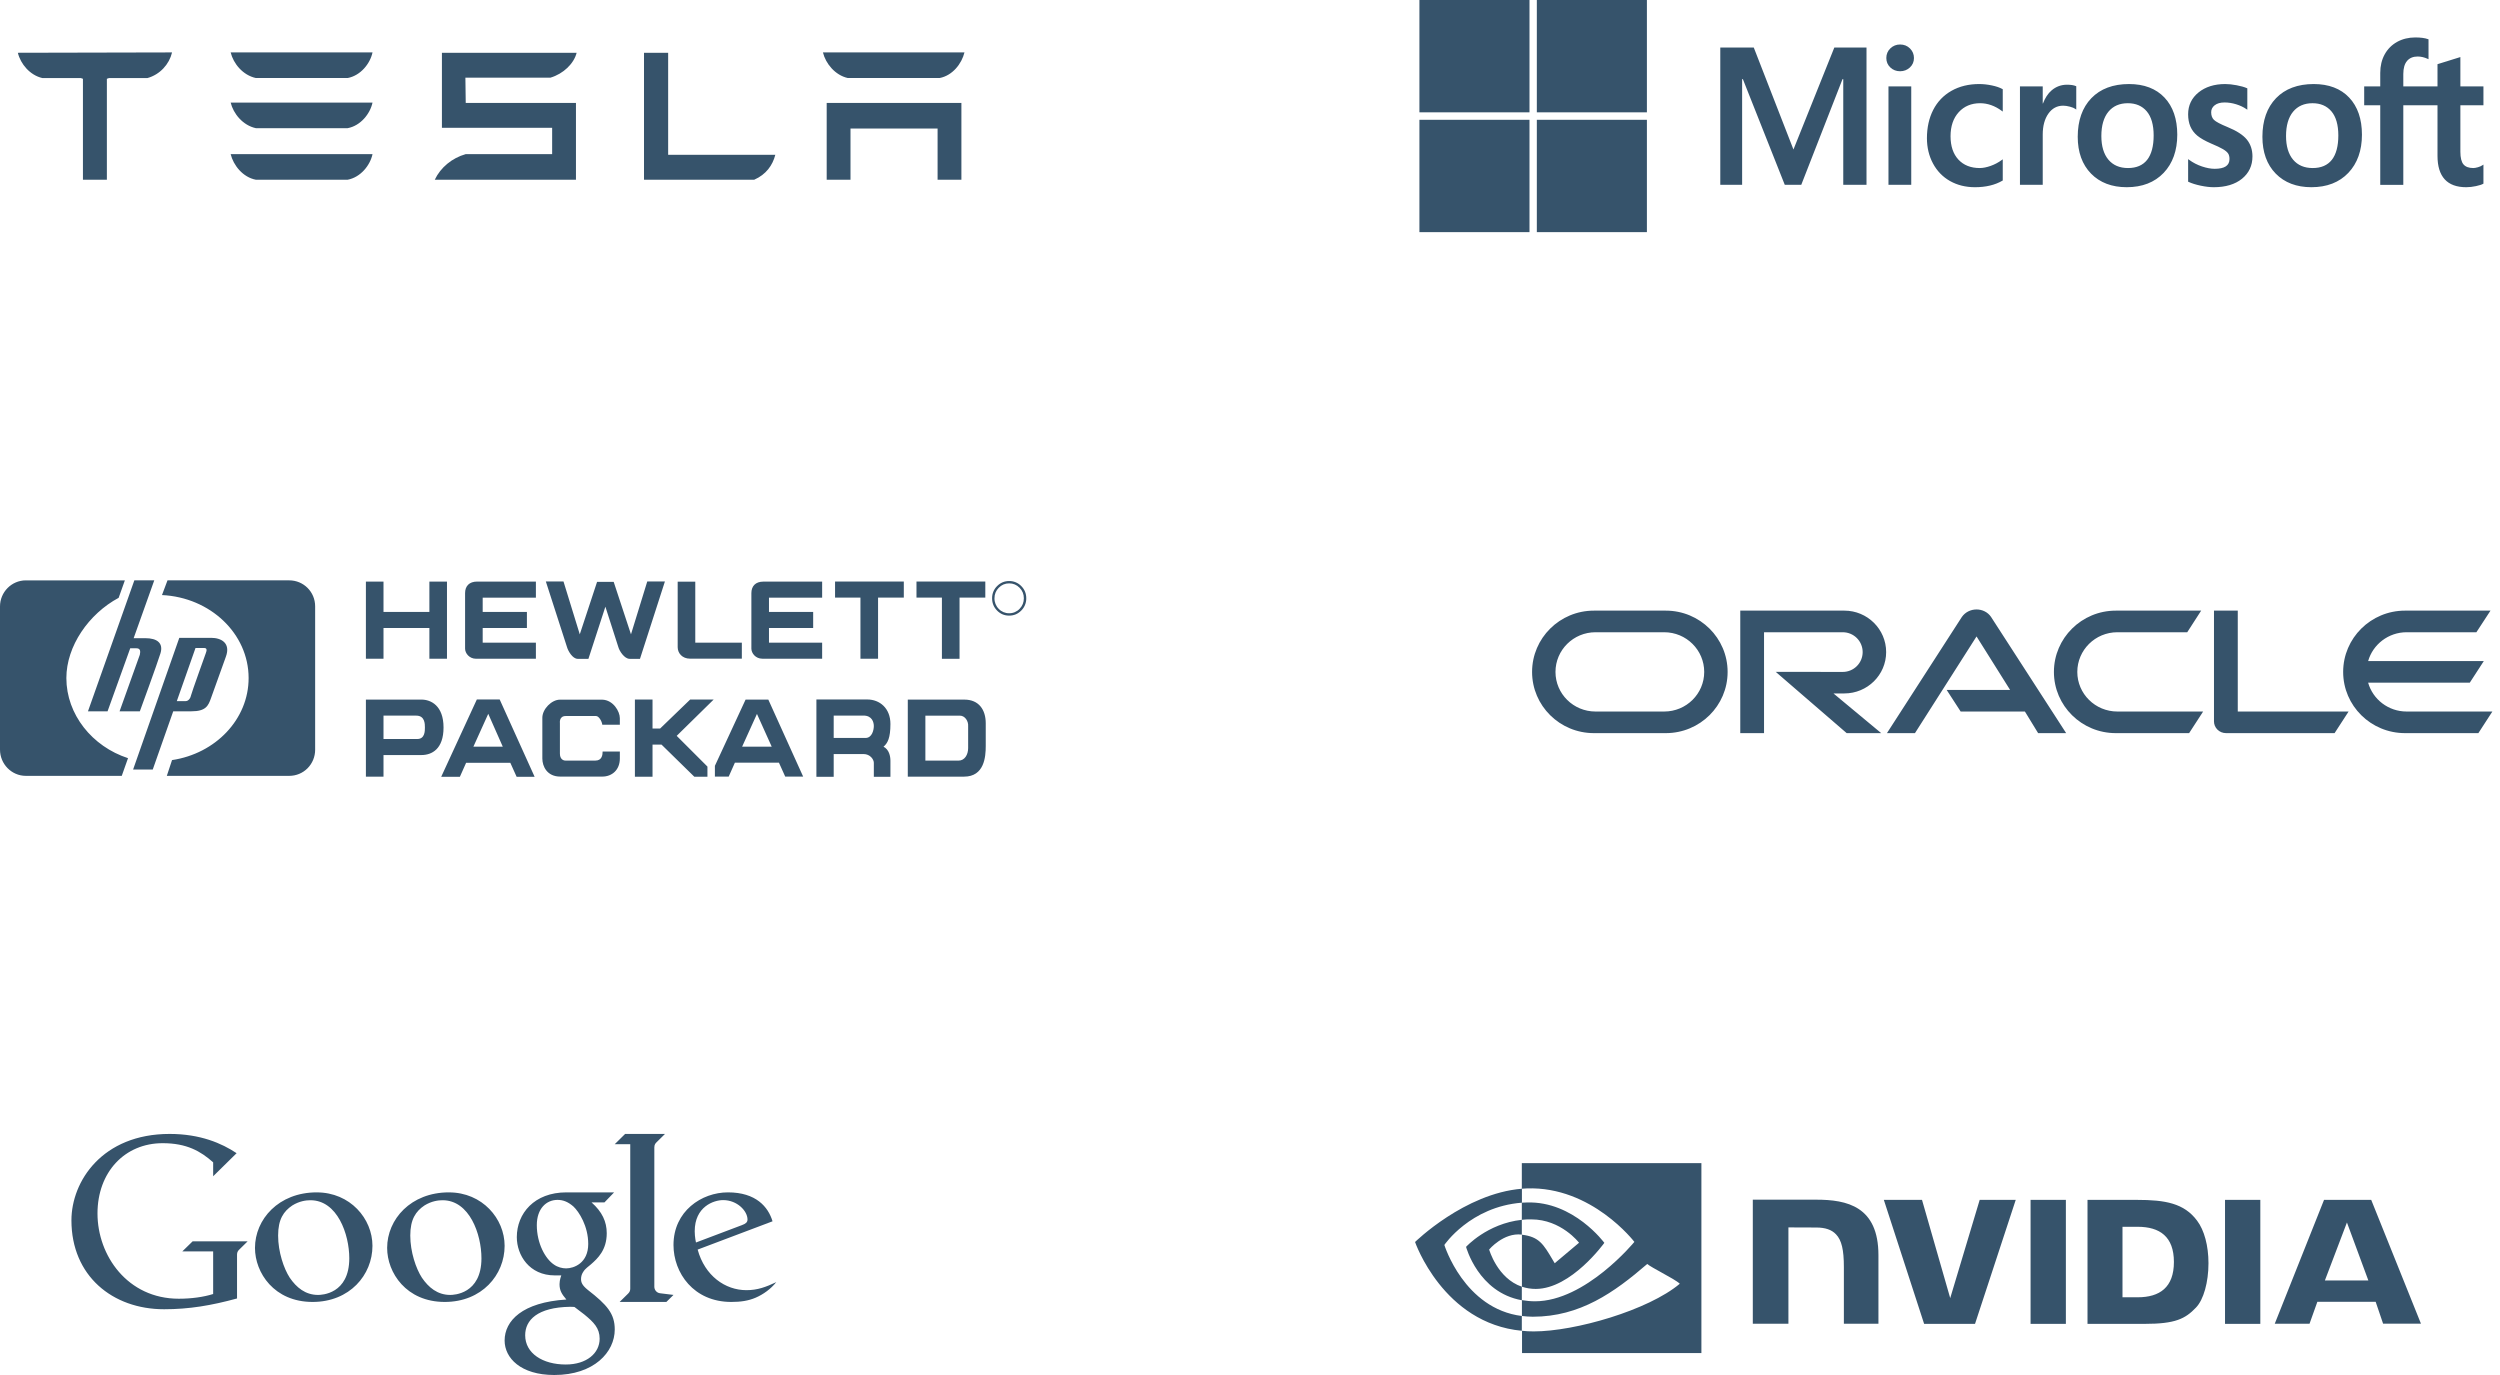 <svg width="280" height="154" viewBox="0 0 280 154" fill="none" xmlns="http://www.w3.org/2000/svg">
<path fill-rule="evenodd" clip-rule="evenodd" d="M4.757 8.746C3.36 8.431 2.302 7.171 2 5.91L19.259 5.871V5.91C18.957 7.171 17.937 8.352 16.502 8.746H12.197L11.97 8.825V20.129H9.289V8.825L9.062 8.746H4.757ZM28.654 8.738H38.941C40.389 8.463 41.456 7.128 41.722 5.871H25.834C26.139 7.128 27.206 8.424 28.654 8.738ZM105.239 8.738H94.951C93.541 8.424 92.474 7.128 92.169 5.871H108.02C107.715 7.128 106.686 8.463 105.239 8.738ZM92.589 20.129V11.527H107.677V20.129H105.01V14.395H95.256V20.129H92.589ZM84.473 20.129C85.806 19.54 86.53 18.519 86.835 17.34H74.833V5.91H72.128V20.129H84.473ZM61.65 8.699H52.124L52.162 11.527H64.507V20.129H48.695C49.343 18.754 50.638 17.694 52.162 17.262H61.84V14.316H49.495V5.91H64.584C64.279 7.128 63.098 8.267 61.65 8.699ZM38.941 14.355H28.654C27.206 14.041 26.139 12.745 25.834 11.488H41.722C41.456 12.745 40.389 14.08 38.941 14.355ZM28.654 20.129H38.941C40.389 19.854 41.456 18.519 41.722 17.262H25.834C26.139 18.519 27.206 19.854 28.654 20.129Z" fill="#36536B"/>
<path fill-rule="evenodd" clip-rule="evenodd" d="M171.303 12.581H158.975V0H171.303V12.581ZM278.145 11.793V9.679H275.562V6.391L275.475 6.418L273.048 7.173L273 7.188V9.679H269.17V8.291C269.17 7.645 269.312 7.15 269.593 6.821C269.871 6.495 270.269 6.329 270.776 6.329C271.141 6.329 271.519 6.417 271.899 6.589L271.994 6.632V4.405L271.949 4.388C271.595 4.259 271.112 4.194 270.514 4.194C269.761 4.194 269.076 4.36 268.479 4.691C267.882 5.021 267.412 5.494 267.082 6.094C266.754 6.694 266.588 7.386 266.588 8.153V9.679H264.789V11.793H266.588V20.702H269.17V11.793H273V17.454C273 19.786 274.082 20.968 276.216 20.968C276.567 20.968 276.936 20.926 277.312 20.844C277.696 20.76 277.957 20.676 278.111 20.587L278.145 20.566V18.432L278.04 18.503C277.9 18.598 277.725 18.675 277.521 18.733C277.315 18.791 277.144 18.821 277.011 18.821C276.511 18.821 276.141 18.684 275.911 18.414C275.679 18.141 275.562 17.664 275.562 16.997V11.793H278.145ZM259.022 18.821C258.085 18.821 257.346 18.505 256.825 17.883C256.301 17.258 256.036 16.366 256.036 15.233C256.036 14.064 256.301 13.149 256.825 12.513C257.346 11.88 258.078 11.56 259.001 11.56C259.897 11.56 260.609 11.866 261.12 12.471C261.633 13.079 261.893 13.987 261.893 15.169C261.893 16.366 261.649 17.286 261.166 17.901C260.686 18.511 259.965 18.821 259.022 18.821ZM254.916 10.996C255.928 9.946 257.349 9.413 259.137 9.413C260.821 9.413 262.158 9.922 263.107 10.928C264.057 11.932 264.538 13.331 264.538 15.084C264.538 16.858 264.025 18.298 263.013 19.362C262.001 20.427 260.609 20.967 258.875 20.967C257.212 20.967 255.867 20.455 254.879 19.443C253.891 18.432 253.39 17.044 253.39 15.318C253.39 13.501 253.904 12.047 254.916 10.996ZM249.227 9.413C248.01 9.413 247.004 9.729 246.236 10.353C245.462 10.98 245.07 11.803 245.07 12.798C245.07 13.316 245.155 13.776 245.321 14.165C245.489 14.557 245.748 14.901 246.093 15.19C246.435 15.477 246.963 15.777 247.663 16.083C248.251 16.329 248.689 16.537 248.968 16.701C249.24 16.861 249.434 17.023 249.543 17.18C249.649 17.334 249.703 17.545 249.703 17.805C249.703 18.546 249.157 18.906 248.034 18.906C247.618 18.906 247.143 18.818 246.623 18.644C246.106 18.472 245.619 18.221 245.177 17.898L245.07 17.82V20.348L245.109 20.366C245.475 20.538 245.935 20.682 246.478 20.796C247.02 20.91 247.513 20.968 247.94 20.968C249.26 20.968 250.323 20.65 251.099 20.023C251.879 19.391 252.275 18.549 252.275 17.519C252.275 16.776 252.062 16.139 251.642 15.625C251.225 15.115 250.502 14.647 249.493 14.234C248.689 13.906 248.174 13.633 247.961 13.424C247.756 13.222 247.652 12.937 247.652 12.575C247.652 12.255 247.781 11.998 248.044 11.79C248.31 11.581 248.68 11.475 249.143 11.475C249.573 11.475 250.014 11.544 250.452 11.679C250.889 11.814 251.273 11.996 251.594 12.217L251.7 12.291V9.894L251.659 9.876C251.363 9.747 250.973 9.636 250.499 9.547C250.027 9.458 249.599 9.413 249.227 9.413ZM236.141 17.883C236.662 18.505 237.401 18.821 238.338 18.821C239.281 18.821 240.002 18.511 240.481 17.901C240.964 17.286 241.209 16.366 241.209 15.169C241.209 13.987 240.949 13.079 240.436 12.471C239.925 11.866 239.212 11.56 238.317 11.56C237.394 11.56 236.662 11.88 236.141 12.513C235.617 13.149 235.352 14.064 235.352 15.233C235.352 16.366 235.617 17.258 236.141 17.883ZM238.453 9.413C236.664 9.413 235.244 9.946 234.232 10.996C233.22 12.047 232.706 13.501 232.706 15.318C232.706 17.044 233.207 18.432 234.195 19.443C235.183 20.455 236.528 20.967 238.191 20.967C239.925 20.967 241.317 20.427 242.329 19.362C243.341 18.298 243.854 16.858 243.854 15.084C243.854 13.331 243.373 11.932 242.423 10.928C241.473 9.922 240.137 9.413 238.453 9.413ZM228.786 9.679V11.588H228.813C229.052 10.968 229.363 10.471 229.795 10.109C230.286 9.697 230.86 9.487 231.501 9.487C231.926 9.487 232.262 9.539 232.5 9.642L232.541 9.66V12.274L232.434 12.195C232.316 12.108 232.115 12.026 231.839 11.95C231.56 11.874 231.302 11.836 231.072 11.836C230.394 11.836 229.839 12.133 229.422 12.721C229 13.316 228.786 14.104 228.786 15.063V20.701H226.235V9.679H228.786ZM221.667 9.413C220.497 9.413 219.453 9.668 218.565 10.171C217.675 10.675 216.987 11.395 216.519 12.309C216.053 13.222 215.816 14.288 215.816 15.477C215.816 16.519 216.046 17.474 216.499 18.317C216.953 19.161 217.595 19.821 218.408 20.279C219.22 20.736 220.158 20.968 221.197 20.968C222.409 20.968 223.444 20.721 224.274 20.235L224.308 20.216V17.84L224.2 17.92C223.825 18.198 223.404 18.42 222.952 18.581C222.502 18.74 222.091 18.821 221.73 18.821C220.729 18.821 219.926 18.503 219.342 17.875C218.758 17.247 218.461 16.364 218.461 15.254C218.461 14.136 218.771 13.231 219.38 12.563C219.987 11.897 220.792 11.56 221.772 11.56C222.611 11.56 223.428 11.848 224.201 12.418L224.308 12.497V9.994L224.273 9.974C223.982 9.809 223.586 9.672 223.093 9.569C222.603 9.465 222.123 9.413 221.667 9.413ZM211.509 9.679H214.06V20.701H211.509V9.679ZM212.81 4.983C212.39 4.983 212.024 5.128 211.723 5.416C211.421 5.705 211.268 6.068 211.268 6.497C211.268 6.919 211.419 7.276 211.719 7.557C212.016 7.838 212.383 7.98 212.81 7.98C213.237 7.98 213.606 7.838 213.907 7.558C214.21 7.276 214.363 6.92 214.363 6.497C214.363 6.083 214.214 5.723 213.919 5.428C213.625 5.132 213.252 4.983 212.81 4.983ZM206.445 20.701V8.865H206.361L201.741 20.701H199.895L195.202 8.864H195.118V20.701H192.672V5.32H196.421L200.866 16.745L205.446 5.32H209.049V20.701H206.445ZM172.125 12.581H184.453V0H172.125V12.581ZM171.303 26H158.975V13.419H171.303V26ZM172.125 26H184.453V13.419H172.125V26Z" fill="#36536B"/>
<path fill-rule="evenodd" clip-rule="evenodd" d="M32.395 65H18.761L18.142 66.647C23.548 66.903 27.845 70.967 27.845 75.943C27.845 80.568 24.132 84.405 19.268 85.129L18.684 86.896H32.395C33.163 86.899 33.901 86.593 34.446 86.046C34.99 85.498 35.296 84.754 35.296 83.978V67.909C35.296 66.288 33.997 65 32.395 65ZM7.433 75.944C7.433 80.015 10.321 83.609 14.338 84.915L13.637 86.896H2.894C1.296 86.896 0 85.572 0 83.956V67.931C-0.001 66.315 1.294 65.003 2.894 65.001H13.985L13.289 66.956C9.941 68.752 7.433 72.364 7.433 75.944ZM108.008 78.356H101.673V86.984H107.969C110.249 86.984 110.403 84.759 110.403 83.549V81.011C110.403 79.488 109.63 78.356 108.008 78.356ZM108.432 83.783V81.323C108.472 80.777 108.086 80.152 107.506 80.152H103.642V85.189H107.351C108.046 85.189 108.432 84.524 108.432 83.783ZM98.953 83.63C99.419 83.238 99.728 82.651 99.728 81.084C99.728 79.32 98.527 78.341 97.133 78.341H91.437V86.999H93.374V84.452H96.706C97.481 84.452 97.869 85.079 97.869 85.432V86.999H99.728V85.197C99.728 84.688 99.573 83.944 98.953 83.63ZM93.374 82.651H96.938C97.675 82.651 97.868 81.749 97.868 81.319C97.868 80.887 97.675 80.144 96.705 80.144H93.374V82.651ZM86.053 78.358H83.504L80.068 85.773V86.983H81.612L82.307 85.421H87.242L87.946 86.983H89.955L86.053 78.358ZM84.779 79.958L83.118 83.627H86.432L84.779 79.958ZM71.109 86.992V78.349H73.083V81.595H73.934L77.299 78.349H79.93L75.79 82.416L79.233 85.858V86.992H77.762L74.088 83.393H73.083V86.992H71.109ZM60.742 84.951V80.389C60.742 79.415 61.784 78.363 62.709 78.363H67.456C68.69 78.401 69.422 79.689 69.422 80.429V81.169H67.456C67.416 80.779 67.069 80.195 66.761 80.195H63.365C62.594 80.195 62.71 80.975 62.71 80.975V84.405C62.71 85.029 63.095 85.185 63.327 85.185H66.683C67.416 85.185 67.494 84.561 67.494 84.171H69.423V84.951C69.423 86.238 68.536 86.978 67.456 86.978H62.749C61.282 86.978 60.742 85.847 60.742 84.951ZM55.964 78.341H53.406L49.415 87H51.507L52.205 85.433H57.156L57.862 87H59.877L55.964 78.341ZM54.684 79.947L53.019 83.63H56.312L54.684 79.947ZM47.203 78.354H40.981V86.987H42.952V84.565H47.202C48.362 84.565 49.676 83.901 49.676 81.479C49.676 79.018 48.246 78.354 47.203 78.354ZM42.952 82.768H46.739C47.59 82.768 47.59 81.87 47.59 81.48C47.59 81.089 47.59 80.151 46.623 80.151H42.952V82.768ZM40.981 65.141V73.775H42.952V70.337H48.091V73.775H50.062V65.141H48.091V68.54H42.952V65.141H40.981ZM53.443 65.136H60.02V66.937H54.061V68.54H59.014V70.339H54.061V71.982H60.02V73.781H53.327C52.553 73.781 52.089 73.155 52.089 72.647V66.427C52.089 65.644 52.553 65.136 53.443 65.136ZM75.9 65.145V72.483C75.9 73.147 76.403 73.771 77.291 73.771H83.086V71.976H77.871V65.145H75.9ZM98.343 66.935V73.781H96.37V66.935H93.526V65.135H101.227V66.935H98.343ZM107.469 73.786V66.931H110.355V65.129H102.646V66.931H105.494V73.786H107.469ZM85.507 65.14H92.079H92.08V66.937H86.126V68.54H91.075V70.337H86.126V71.979H92.08V73.776H85.391C84.617 73.776 84.154 73.151 84.154 72.643V66.43C84.154 65.647 84.617 65.14 85.507 65.14ZM70.516 73.789C69.934 73.789 69.372 72.908 69.256 72.477L67.803 67.949L65.903 73.79H64.702C64.12 73.79 63.616 72.889 63.499 72.458L61.135 65.127H63.112L64.935 71.046L66.873 65.166H68.732L70.67 71.046L72.492 65.127H74.469L71.678 73.79H70.516V73.789ZM113.025 65.076C113.535 65.068 114.026 65.272 114.382 65.641C114.755 66.017 114.942 66.472 114.942 67.007C114.95 67.523 114.748 68.02 114.382 68.381C114.008 68.76 113.555 68.95 113.025 68.95C112.493 68.95 112.042 68.761 111.67 68.381C111.3 68.003 111.115 67.545 111.115 67.007C111.107 66.493 111.31 65.999 111.675 65.641C112.048 65.265 112.497 65.076 113.025 65.076ZM114.191 68.193C113.887 68.513 113.464 68.691 113.025 68.684C112.586 68.691 112.163 68.514 111.859 68.193C111.546 67.88 111.373 67.451 111.381 67.006C111.381 66.546 111.541 66.153 111.861 65.828C112.183 65.501 112.57 65.337 113.026 65.337C113.481 65.337 113.87 65.501 114.192 65.828C114.512 66.153 114.671 66.546 114.671 67.006C114.671 67.471 114.512 67.866 114.191 68.193ZM15.046 65L9.852 79.667V79.668H12.046L14.585 72.609H15.277C15.739 72.609 15.739 72.948 15.662 73.326L13.392 79.668H15.662C15.662 79.668 17.624 74.308 17.971 73.175C18.316 72.042 17.624 71.476 16.277 71.476H14.969L17.277 65H15.046ZM20.081 71.439H23.672C24.752 71.439 25.873 72.007 25.294 73.562L23.633 78.187C23.325 79.059 23.054 79.666 21.433 79.666H19.402L17.109 86.185H14.908L20.081 71.439ZM23.054 73.145C23.054 73.145 21.433 77.656 21.394 77.884C21.355 78.111 21.162 78.528 20.776 78.528H19.802L21.896 72.576H22.861C23.209 72.576 23.17 72.841 23.054 73.145Z" fill="#36536B"/>
<path fill-rule="evenodd" clip-rule="evenodd" d="M218.025 77.271H225.131L221.373 71.281L214.476 82.111H211.338L219.727 69.102C220.091 68.577 220.699 68.259 221.373 68.259C222.025 68.259 222.633 68.566 222.987 69.081L231.409 82.111H228.27L226.79 79.691H219.594L218.025 77.271ZM250.63 79.691V68.391H247.966V80.797C247.966 81.136 248.099 81.465 248.353 81.717C248.607 81.969 248.95 82.111 249.326 82.111H261.473L263.042 79.691H250.63L250.63 79.691ZM211.249 73.033C211.249 75.596 209.149 77.665 206.563 77.665L206.563 77.665H205.347L210.696 82.111H206.828L198.877 75.246L206.386 75.256C207.624 75.256 208.618 74.26 208.618 73.034C208.618 71.807 207.624 70.811 206.386 70.811H197.572V82.111H194.91V68.39H206.563C209.149 68.39 211.249 70.471 211.249 73.033ZM178.519 82.111C174.695 82.111 171.593 79.045 171.593 75.256C171.593 71.468 174.695 68.391 178.519 68.391H186.568C190.392 68.391 193.493 71.468 193.493 75.256C193.493 79.045 190.392 82.111 186.568 82.111H178.519ZM190.872 75.256C190.872 77.709 188.866 79.691 186.389 79.691H186.389H178.697C176.221 79.691 174.214 77.709 174.214 75.256C174.214 72.804 176.221 70.811 178.697 70.811H186.389C188.866 70.811 190.872 72.804 190.872 75.256ZM236.969 82.111C233.145 82.111 230.039 79.045 230.039 75.256C230.039 71.468 233.145 68.391 236.969 68.391H246.53L244.971 70.811H237.146C234.67 70.811 232.658 72.804 232.658 75.256C232.658 77.709 234.67 79.691 237.146 79.691H246.751L245.181 82.111H236.969ZM265.231 76.461C265.761 78.333 267.497 79.691 269.542 79.691H279.146L277.577 82.111H269.365C265.54 82.111 262.434 79.045 262.434 75.256C262.434 71.467 265.54 68.39 269.365 68.39H278.936L277.356 70.811H269.542C267.497 70.811 265.761 72.179 265.231 74.041H278.185L276.615 76.461H265.231Z" fill="#36536B"/>
<path fill-rule="evenodd" clip-rule="evenodd" d="M23.873 140.156H20.42L21.576 139.027H27.736L26.829 139.92C26.66 140.072 26.548 140.245 26.548 140.497V145.428C23.673 146.215 21.184 146.636 18.381 146.636C12.6 146.636 8 142.893 8 136.678C8 132.313 11.45 127 18.997 127C22.434 127 24.84 128.051 26.5 129.157L23.874 131.741V130.183C22.474 128.934 20.908 128.037 18.218 128.037C13.966 128.037 10.919 131.283 10.919 135.909C10.919 140.627 14.288 145.457 20.021 145.457C21.435 145.457 22.796 145.27 23.873 144.929V140.156ZM35.476 133.545C31.205 133.545 28.558 136.564 28.558 139.769C28.558 142.534 30.69 145.818 35.01 145.818C39.166 145.818 41.715 142.793 41.715 139.533C41.715 136.496 39.224 133.547 35.476 133.547V133.545ZM34.768 134.426C37.779 134.426 39.12 138.22 39.12 140.927C39.12 144.952 35.998 145.032 35.625 145.032C34.196 145.032 33.198 144.197 32.45 143.101C31.792 142.092 31.149 140.216 31.149 138.384C31.149 136.558 31.767 135.667 32.739 135.011C33.534 134.519 34.279 134.426 34.767 134.426H34.768ZM63.438 133.545C59.833 133.545 57.883 135.914 57.883 138.559C57.883 140.573 59.273 142.845 62.14 142.845H62.865C62.865 142.845 62.668 143.343 62.667 143.824C62.667 144.534 62.912 144.932 63.434 145.546C58.5 145.858 56.517 147.923 56.517 150.143C56.517 152.087 58.311 154 62.08 154C66.541 154 68.852 151.429 68.852 148.906C68.852 147.127 67.999 146.152 65.836 144.47C65.201 143.957 65.077 143.631 65.077 143.247C65.077 142.707 65.383 142.346 65.504 142.203L65.51 142.196C65.645 142.048 65.846 141.886 66.004 141.758C66.086 141.692 66.157 141.635 66.202 141.593C66.929 140.954 67.955 140.009 67.955 138.122C67.955 136.827 67.436 135.714 66.254 134.671H67.697L68.781 133.546H63.438V133.545ZM62.444 134.387C63.098 134.387 63.644 134.627 64.221 135.125C64.86 135.724 65.882 137.333 65.882 139.323C65.882 141.471 64.275 142.059 63.404 142.059C62.979 142.059 62.468 141.935 62.036 141.628C61.076 140.982 60.123 139.263 60.123 137.216C60.123 135.37 61.183 134.387 62.444 134.387ZM64.344 146.384C64.344 146.384 64.146 146.361 63.871 146.361C60.169 146.415 58.82 147.864 58.82 149.548C58.82 151.58 60.789 152.825 63.365 152.825C65.711 152.825 67.16 151.554 67.16 149.933C67.16 148.753 66.502 148.091 65.446 147.225C64.993 146.866 64.344 146.384 64.344 146.384ZM74.633 145.818H69.398L70.357 144.874C70.515 144.713 70.588 144.557 70.588 144.327V128.148H68.852L70.014 127H74.479L73.535 127.933C73.429 128.033 73.285 128.19 73.285 128.498V144.117C73.285 144.451 73.525 144.796 73.93 144.845L75.431 145.03L74.633 145.818ZM75.431 139.438C75.431 135.653 78.574 133.545 81.533 133.545H81.534C84.673 133.545 86.039 135.171 86.524 136.786L78.137 139.954C78.938 142.897 81.227 144.499 83.601 144.499C84.85 144.499 85.791 144.142 86.944 143.598C86.333 144.362 85.496 144.97 84.626 145.344C83.816 145.692 82.951 145.818 81.9 145.818C77.686 145.818 75.431 142.564 75.431 139.438ZM83.721 136.588C83.721 135.632 82.573 134.411 80.986 134.411C79.936 134.411 77.808 135.147 77.808 137.897C77.808 138.553 77.948 139.16 77.948 139.16L83.103 137.211C83.513 137.06 83.721 136.897 83.721 136.588ZM50.278 133.545C46.007 133.545 43.36 136.564 43.36 139.769C43.36 142.534 45.492 145.818 49.812 145.818C53.968 145.818 56.517 142.793 56.517 139.533C56.517 136.496 54.026 133.547 50.278 133.547V133.545ZM49.57 134.426C52.581 134.426 53.922 138.22 53.922 140.927C53.922 144.952 50.8 145.032 50.427 145.032C48.998 145.032 48 144.197 47.252 143.101C46.594 142.092 45.951 140.216 45.951 138.384C45.951 136.558 46.569 135.667 47.541 135.011C48.336 134.519 49.081 134.426 49.569 134.426H49.57Z" fill="#36536B"/>
<path fill-rule="evenodd" clip-rule="evenodd" d="M170.444 130.273V133.138L171.01 133.102C178.293 132.854 183.05 139.092 183.05 139.092C183.05 139.092 177.597 145.745 171.919 145.745C171.423 145.745 170.939 145.698 170.455 145.615V147.391C170.857 147.438 171.27 147.473 171.671 147.473C176.959 147.473 180.784 144.763 184.49 141.566C184.767 141.791 185.431 142.157 186.124 142.54C186.967 143.005 187.852 143.494 188.137 143.78C184.62 146.739 176.416 149.119 171.766 149.119C171.317 149.119 170.892 149.095 170.467 149.048V151.546H190.557V130.273H170.444ZM170.444 136.618V134.701L170.455 134.7V134.7C170.64 134.688 170.825 134.677 171.01 134.677C176.251 134.511 179.686 139.199 179.686 139.199C179.686 139.199 175.98 144.36 172.002 144.36C171.47 144.36 170.951 144.277 170.455 144.111V138.287C172.378 138.521 172.857 139.332 173.921 141.136C173.987 141.248 174.055 141.364 174.126 141.483L176.853 139.187C176.853 139.187 174.858 136.571 171.506 136.571C171.152 136.559 170.798 136.583 170.444 136.618ZM170.444 136.618V138.275H170.432C168.39 138.027 166.784 139.945 166.784 139.945C166.784 139.945 167.693 143.176 170.444 144.111V145.627C165.557 144.751 164.199 139.649 164.199 139.649C164.199 139.649 166.548 137.044 170.444 136.618ZM170.455 134.7L170.444 134.7V134.701C164.656 135.156 161.768 139.435 161.768 139.435C161.768 139.435 163.975 146.586 170.444 147.391V149.048C161.626 148.219 158.486 139.104 158.486 139.104C158.486 139.104 164.034 133.659 170.455 133.138V134.7ZM196.314 134.364V148.261H200.303V137.47L203.414 137.482C204.436 137.482 205.148 137.729 205.635 138.247C206.264 138.906 206.514 139.977 206.514 141.919V148.261H210.385V140.589C210.385 135.105 206.858 134.364 203.414 134.364H196.314ZM227.424 134.387V148.273H231.378V134.387H227.424ZM233.801 148.273V134.387H239.346C242.505 134.387 244.618 134.764 246.067 136.706C246.886 137.788 247.349 139.53 247.349 141.483C247.349 143.613 246.803 145.566 245.948 146.449C244.749 147.708 243.633 148.273 240.213 148.273H233.801ZM237.719 137.4H239.417C241.887 137.4 243.478 138.494 243.478 141.342C243.478 144.19 241.887 145.296 239.417 145.296H237.719V137.4ZM218.424 145.39L221.725 134.387H225.762L221.202 148.273H215.502L210.99 134.387H215.265L218.424 145.39ZM249.202 148.273H253.156V134.387H249.202V148.273ZM254.771 148.261L260.292 134.387H265.576L271.146 148.249H266.906L266.075 145.802H259.544L258.666 148.261H254.771ZM262.857 136.917L265.256 143.413H260.387L262.857 136.917Z" fill="#36536B"/>
</svg>
